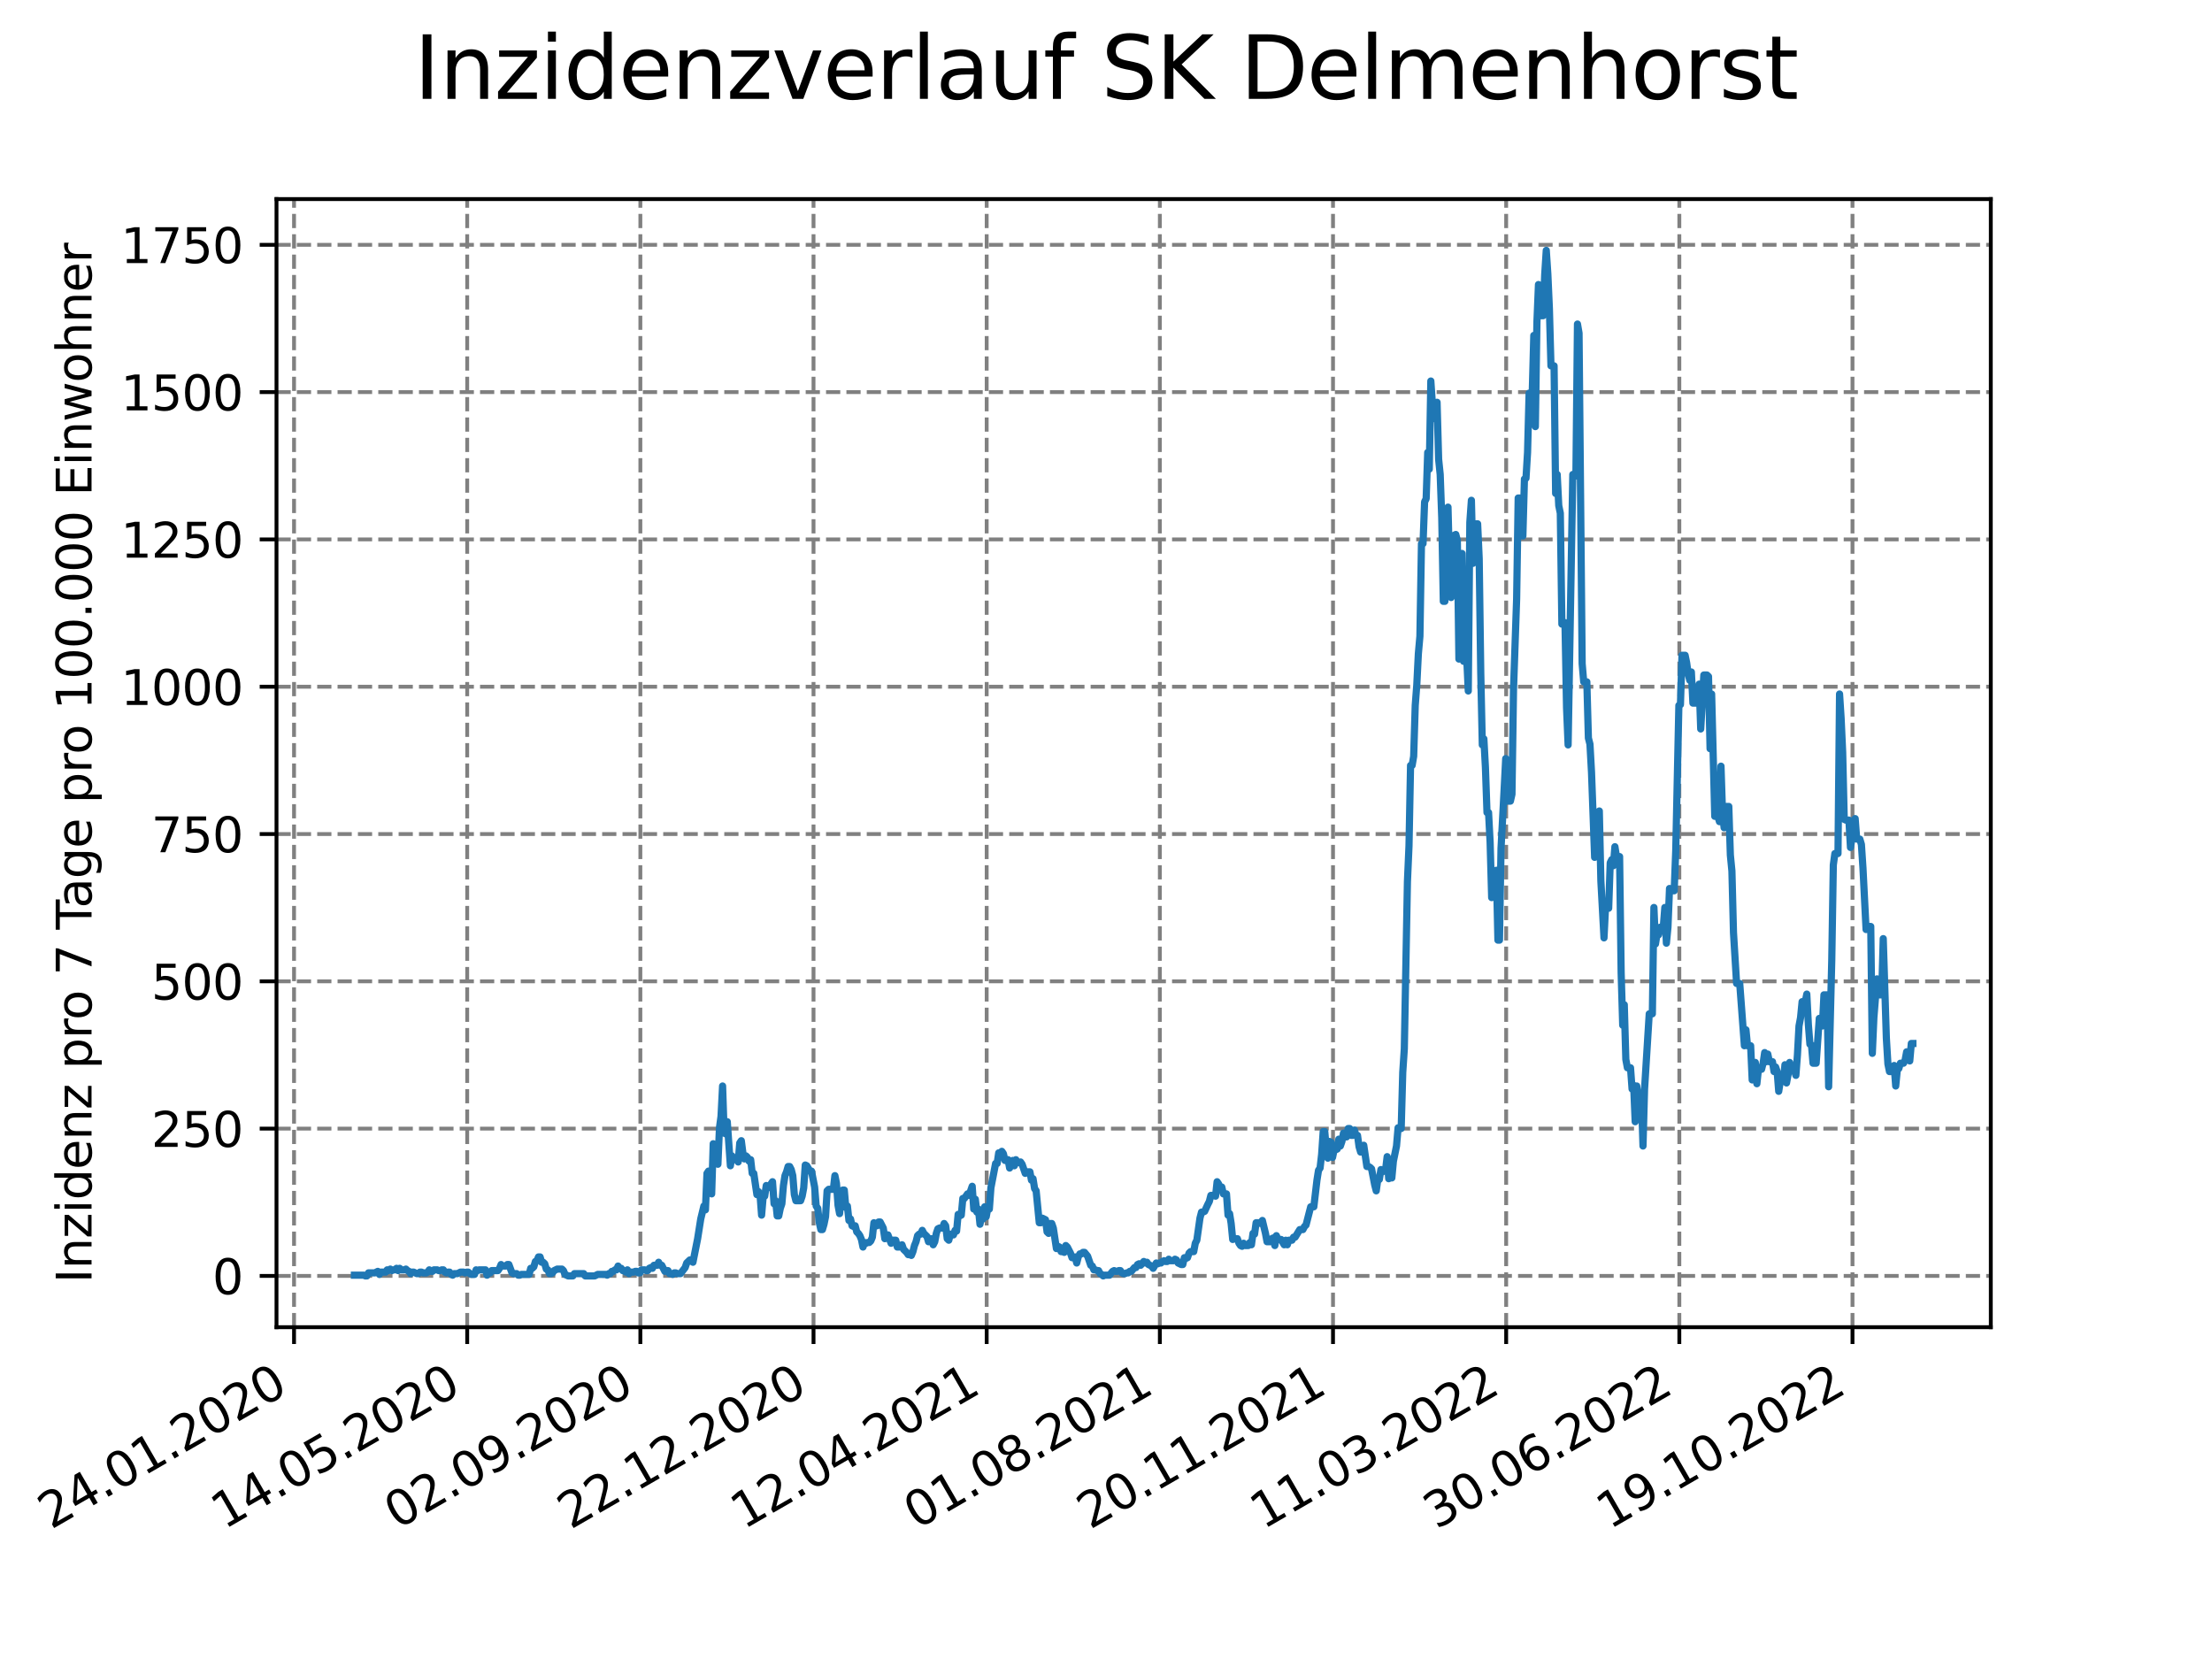 <?xml version="1.0" encoding="utf-8" standalone="no"?>
<!DOCTYPE svg PUBLIC "-//W3C//DTD SVG 1.1//EN"
  "http://www.w3.org/Graphics/SVG/1.1/DTD/svg11.dtd">
<svg xmlns:xlink="http://www.w3.org/1999/xlink" width="460.8pt" height="345.6pt" viewBox="0 0 460.8 345.6" xmlns="http://www.w3.org/2000/svg" version="1.1">
 <defs>
  <style type="text/css">*{stroke-linejoin: round; stroke-linecap: butt}</style>
 </defs>
 <g id="figure_1">
  <g id="patch_1">
   <path d="M 0 345.6 
L 460.8 345.6 
L 460.8 0 
L 0 0 
z
" style="fill: #ffffff"/>
  </g>
  <g id="axes_1">
   <g id="patch_2">
    <path d="M 57.6 276.48 
L 414.72 276.48 
L 414.72 41.472 
L 57.6 41.472 
z
" style="fill: #ffffff"/>
   </g>
   <g id="matplotlib.axis_1">
    <g id="xtick_1">
     <g id="line2d_1">
      <path d="M 61.253 276.48 
L 61.253 41.472 
" clip-path="url(#pa6292c8b9d)" style="fill: none; stroke-dasharray: 2.96,1.28; stroke-dashoffset: 0; stroke: #808080; stroke-width: 0.8"/>
     </g>
     <g id="line2d_2">
      <defs>
       <path id="mdb306c66c8" d="M 0 0 
L 0 3.5 
" style="stroke: #000000; stroke-width: 0.8"/>
      </defs>
      <g>
       <use xlink:href="#mdb306c66c8" x="61.253" y="276.48" style="stroke: #000000; stroke-width: 0.8"/>
      </g>
     </g>
     <g id="text_1">
      <!-- 24.01.2020 -->
      <g transform="translate(10.628 318.689) rotate(-30) scale(0.1 -0.1)">
       <defs>
        <path id="DejaVuSans-32" d="M 1228 531 
L 3431 531 
L 3431 0 
L 469 0 
L 469 531 
Q 828 903 1448 1529 
Q 2069 2156 2228 2338 
Q 2531 2678 2651 2914 
Q 2772 3150 2772 3378 
Q 2772 3750 2511 3984 
Q 2250 4219 1831 4219 
Q 1534 4219 1204 4116 
Q 875 4013 500 3803 
L 500 4441 
Q 881 4594 1212 4672 
Q 1544 4750 1819 4750 
Q 2544 4750 2975 4387 
Q 3406 4025 3406 3419 
Q 3406 3131 3298 2873 
Q 3191 2616 2906 2266 
Q 2828 2175 2409 1742 
Q 1991 1309 1228 531 
z
" transform="scale(0.016)"/>
        <path id="DejaVuSans-34" d="M 2419 4116 
L 825 1625 
L 2419 1625 
L 2419 4116 
z
M 2253 4666 
L 3047 4666 
L 3047 1625 
L 3713 1625 
L 3713 1100 
L 3047 1100 
L 3047 0 
L 2419 0 
L 2419 1100 
L 313 1100 
L 313 1709 
L 2253 4666 
z
" transform="scale(0.016)"/>
        <path id="DejaVuSans-2e" d="M 684 794 
L 1344 794 
L 1344 0 
L 684 0 
L 684 794 
z
" transform="scale(0.016)"/>
        <path id="DejaVuSans-30" d="M 2034 4250 
Q 1547 4250 1301 3770 
Q 1056 3291 1056 2328 
Q 1056 1369 1301 889 
Q 1547 409 2034 409 
Q 2525 409 2770 889 
Q 3016 1369 3016 2328 
Q 3016 3291 2770 3770 
Q 2525 4250 2034 4250 
z
M 2034 4750 
Q 2819 4750 3233 4129 
Q 3647 3509 3647 2328 
Q 3647 1150 3233 529 
Q 2819 -91 2034 -91 
Q 1250 -91 836 529 
Q 422 1150 422 2328 
Q 422 3509 836 4129 
Q 1250 4750 2034 4750 
z
" transform="scale(0.016)"/>
        <path id="DejaVuSans-31" d="M 794 531 
L 1825 531 
L 1825 4091 
L 703 3866 
L 703 4441 
L 1819 4666 
L 2450 4666 
L 2450 531 
L 3481 531 
L 3481 0 
L 794 0 
L 794 531 
z
" transform="scale(0.016)"/>
       </defs>
       <use xlink:href="#DejaVuSans-32"/>
       <use xlink:href="#DejaVuSans-34" x="63.623"/>
       <use xlink:href="#DejaVuSans-2e" x="127.246"/>
       <use xlink:href="#DejaVuSans-30" x="159.033"/>
       <use xlink:href="#DejaVuSans-31" x="222.656"/>
       <use xlink:href="#DejaVuSans-2e" x="286.279"/>
       <use xlink:href="#DejaVuSans-32" x="318.066"/>
       <use xlink:href="#DejaVuSans-30" x="381.689"/>
       <use xlink:href="#DejaVuSans-32" x="445.312"/>
       <use xlink:href="#DejaVuSans-30" x="508.936"/>
      </g>
     </g>
    </g>
    <g id="xtick_2">
     <g id="line2d_3">
      <path d="M 97.326 276.48 
L 97.326 41.472 
" clip-path="url(#pa6292c8b9d)" style="fill: none; stroke-dasharray: 2.96,1.28; stroke-dashoffset: 0; stroke: #808080; stroke-width: 0.8"/>
     </g>
     <g id="line2d_4">
      <g>
       <use xlink:href="#mdb306c66c8" x="97.326" y="276.48" style="stroke: #000000; stroke-width: 0.8"/>
      </g>
     </g>
     <g id="text_2">
      <!-- 14.05.2020 -->
      <g transform="translate(46.701 318.689) rotate(-30) scale(0.1 -0.1)">
       <defs>
        <path id="DejaVuSans-35" d="M 691 4666 
L 3169 4666 
L 3169 4134 
L 1269 4134 
L 1269 2991 
Q 1406 3038 1543 3061 
Q 1681 3084 1819 3084 
Q 2600 3084 3056 2656 
Q 3513 2228 3513 1497 
Q 3513 744 3044 326 
Q 2575 -91 1722 -91 
Q 1428 -91 1123 -41 
Q 819 9 494 109 
L 494 744 
Q 775 591 1075 516 
Q 1375 441 1709 441 
Q 2250 441 2565 725 
Q 2881 1009 2881 1497 
Q 2881 1984 2565 2268 
Q 2250 2553 1709 2553 
Q 1456 2553 1204 2497 
Q 953 2441 691 2322 
L 691 4666 
z
" transform="scale(0.016)"/>
       </defs>
       <use xlink:href="#DejaVuSans-31"/>
       <use xlink:href="#DejaVuSans-34" x="63.623"/>
       <use xlink:href="#DejaVuSans-2e" x="127.246"/>
       <use xlink:href="#DejaVuSans-30" x="159.033"/>
       <use xlink:href="#DejaVuSans-35" x="222.656"/>
       <use xlink:href="#DejaVuSans-2e" x="286.279"/>
       <use xlink:href="#DejaVuSans-32" x="318.066"/>
       <use xlink:href="#DejaVuSans-30" x="381.689"/>
       <use xlink:href="#DejaVuSans-32" x="445.312"/>
       <use xlink:href="#DejaVuSans-30" x="508.936"/>
      </g>
     </g>
    </g>
    <g id="xtick_3">
     <g id="line2d_5">
      <path d="M 133.399 276.48 
L 133.399 41.472 
" clip-path="url(#pa6292c8b9d)" style="fill: none; stroke-dasharray: 2.96,1.28; stroke-dashoffset: 0; stroke: #808080; stroke-width: 0.8"/>
     </g>
     <g id="line2d_6">
      <g>
       <use xlink:href="#mdb306c66c8" x="133.399" y="276.48" style="stroke: #000000; stroke-width: 0.8"/>
      </g>
     </g>
     <g id="text_3">
      <!-- 02.09.2020 -->
      <g transform="translate(82.774 318.689) rotate(-30) scale(0.1 -0.1)">
       <defs>
        <path id="DejaVuSans-39" d="M 703 97 
L 703 672 
Q 941 559 1184 500 
Q 1428 441 1663 441 
Q 2288 441 2617 861 
Q 2947 1281 2994 2138 
Q 2813 1869 2534 1725 
Q 2256 1581 1919 1581 
Q 1219 1581 811 2004 
Q 403 2428 403 3163 
Q 403 3881 828 4315 
Q 1253 4750 1959 4750 
Q 2769 4750 3195 4129 
Q 3622 3509 3622 2328 
Q 3622 1225 3098 567 
Q 2575 -91 1691 -91 
Q 1453 -91 1209 -44 
Q 966 3 703 97 
z
M 1959 2075 
Q 2384 2075 2632 2365 
Q 2881 2656 2881 3163 
Q 2881 3666 2632 3958 
Q 2384 4250 1959 4250 
Q 1534 4250 1286 3958 
Q 1038 3666 1038 3163 
Q 1038 2656 1286 2365 
Q 1534 2075 1959 2075 
z
" transform="scale(0.016)"/>
       </defs>
       <use xlink:href="#DejaVuSans-30"/>
       <use xlink:href="#DejaVuSans-32" x="63.623"/>
       <use xlink:href="#DejaVuSans-2e" x="127.246"/>
       <use xlink:href="#DejaVuSans-30" x="159.033"/>
       <use xlink:href="#DejaVuSans-39" x="222.656"/>
       <use xlink:href="#DejaVuSans-2e" x="286.279"/>
       <use xlink:href="#DejaVuSans-32" x="318.066"/>
       <use xlink:href="#DejaVuSans-30" x="381.689"/>
       <use xlink:href="#DejaVuSans-32" x="445.312"/>
       <use xlink:href="#DejaVuSans-30" x="508.936"/>
      </g>
     </g>
    </g>
    <g id="xtick_4">
     <g id="line2d_7">
      <path d="M 169.471 276.48 
L 169.471 41.472 
" clip-path="url(#pa6292c8b9d)" style="fill: none; stroke-dasharray: 2.96,1.28; stroke-dashoffset: 0; stroke: #808080; stroke-width: 0.8"/>
     </g>
     <g id="line2d_8">
      <g>
       <use xlink:href="#mdb306c66c8" x="169.471" y="276.48" style="stroke: #000000; stroke-width: 0.8"/>
      </g>
     </g>
     <g id="text_4">
      <!-- 22.12.2020 -->
      <g transform="translate(118.846 318.689) rotate(-30) scale(0.1 -0.1)">
       <use xlink:href="#DejaVuSans-32"/>
       <use xlink:href="#DejaVuSans-32" x="63.623"/>
       <use xlink:href="#DejaVuSans-2e" x="127.246"/>
       <use xlink:href="#DejaVuSans-31" x="159.033"/>
       <use xlink:href="#DejaVuSans-32" x="222.656"/>
       <use xlink:href="#DejaVuSans-2e" x="286.279"/>
       <use xlink:href="#DejaVuSans-32" x="318.066"/>
       <use xlink:href="#DejaVuSans-30" x="381.689"/>
       <use xlink:href="#DejaVuSans-32" x="445.312"/>
       <use xlink:href="#DejaVuSans-30" x="508.936"/>
      </g>
     </g>
    </g>
    <g id="xtick_5">
     <g id="line2d_9">
      <path d="M 205.544 276.48 
L 205.544 41.472 
" clip-path="url(#pa6292c8b9d)" style="fill: none; stroke-dasharray: 2.96,1.28; stroke-dashoffset: 0; stroke: #808080; stroke-width: 0.8"/>
     </g>
     <g id="line2d_10">
      <g>
       <use xlink:href="#mdb306c66c8" x="205.544" y="276.48" style="stroke: #000000; stroke-width: 0.8"/>
      </g>
     </g>
     <g id="text_5">
      <!-- 12.04.2021 -->
      <g transform="translate(154.919 318.689) rotate(-30) scale(0.1 -0.1)">
       <use xlink:href="#DejaVuSans-31"/>
       <use xlink:href="#DejaVuSans-32" x="63.623"/>
       <use xlink:href="#DejaVuSans-2e" x="127.246"/>
       <use xlink:href="#DejaVuSans-30" x="159.033"/>
       <use xlink:href="#DejaVuSans-34" x="222.656"/>
       <use xlink:href="#DejaVuSans-2e" x="286.279"/>
       <use xlink:href="#DejaVuSans-32" x="318.066"/>
       <use xlink:href="#DejaVuSans-30" x="381.689"/>
       <use xlink:href="#DejaVuSans-32" x="445.312"/>
       <use xlink:href="#DejaVuSans-31" x="508.936"/>
      </g>
     </g>
    </g>
    <g id="xtick_6">
     <g id="line2d_11">
      <path d="M 241.617 276.48 
L 241.617 41.472 
" clip-path="url(#pa6292c8b9d)" style="fill: none; stroke-dasharray: 2.96,1.28; stroke-dashoffset: 0; stroke: #808080; stroke-width: 0.8"/>
     </g>
     <g id="line2d_12">
      <g>
       <use xlink:href="#mdb306c66c8" x="241.617" y="276.48" style="stroke: #000000; stroke-width: 0.8"/>
      </g>
     </g>
     <g id="text_6">
      <!-- 01.08.2021 -->
      <g transform="translate(190.992 318.689) rotate(-30) scale(0.1 -0.1)">
       <defs>
        <path id="DejaVuSans-38" d="M 2034 2216 
Q 1584 2216 1326 1975 
Q 1069 1734 1069 1313 
Q 1069 891 1326 650 
Q 1584 409 2034 409 
Q 2484 409 2743 651 
Q 3003 894 3003 1313 
Q 3003 1734 2745 1975 
Q 2488 2216 2034 2216 
z
M 1403 2484 
Q 997 2584 770 2862 
Q 544 3141 544 3541 
Q 544 4100 942 4425 
Q 1341 4750 2034 4750 
Q 2731 4750 3128 4425 
Q 3525 4100 3525 3541 
Q 3525 3141 3298 2862 
Q 3072 2584 2669 2484 
Q 3125 2378 3379 2068 
Q 3634 1759 3634 1313 
Q 3634 634 3220 271 
Q 2806 -91 2034 -91 
Q 1263 -91 848 271 
Q 434 634 434 1313 
Q 434 1759 690 2068 
Q 947 2378 1403 2484 
z
M 1172 3481 
Q 1172 3119 1398 2916 
Q 1625 2713 2034 2713 
Q 2441 2713 2670 2916 
Q 2900 3119 2900 3481 
Q 2900 3844 2670 4047 
Q 2441 4250 2034 4250 
Q 1625 4250 1398 4047 
Q 1172 3844 1172 3481 
z
" transform="scale(0.016)"/>
       </defs>
       <use xlink:href="#DejaVuSans-30"/>
       <use xlink:href="#DejaVuSans-31" x="63.623"/>
       <use xlink:href="#DejaVuSans-2e" x="127.246"/>
       <use xlink:href="#DejaVuSans-30" x="159.033"/>
       <use xlink:href="#DejaVuSans-38" x="222.656"/>
       <use xlink:href="#DejaVuSans-2e" x="286.279"/>
       <use xlink:href="#DejaVuSans-32" x="318.066"/>
       <use xlink:href="#DejaVuSans-30" x="381.689"/>
       <use xlink:href="#DejaVuSans-32" x="445.312"/>
       <use xlink:href="#DejaVuSans-31" x="508.936"/>
      </g>
     </g>
    </g>
    <g id="xtick_7">
     <g id="line2d_13">
      <path d="M 277.69 276.48 
L 277.69 41.472 
" clip-path="url(#pa6292c8b9d)" style="fill: none; stroke-dasharray: 2.96,1.28; stroke-dashoffset: 0; stroke: #808080; stroke-width: 0.8"/>
     </g>
     <g id="line2d_14">
      <g>
       <use xlink:href="#mdb306c66c8" x="277.69" y="276.48" style="stroke: #000000; stroke-width: 0.8"/>
      </g>
     </g>
     <g id="text_7">
      <!-- 20.11.2021 -->
      <g transform="translate(227.064 318.689) rotate(-30) scale(0.1 -0.1)">
       <use xlink:href="#DejaVuSans-32"/>
       <use xlink:href="#DejaVuSans-30" x="63.623"/>
       <use xlink:href="#DejaVuSans-2e" x="127.246"/>
       <use xlink:href="#DejaVuSans-31" x="159.033"/>
       <use xlink:href="#DejaVuSans-31" x="222.656"/>
       <use xlink:href="#DejaVuSans-2e" x="286.279"/>
       <use xlink:href="#DejaVuSans-32" x="318.066"/>
       <use xlink:href="#DejaVuSans-30" x="381.689"/>
       <use xlink:href="#DejaVuSans-32" x="445.312"/>
       <use xlink:href="#DejaVuSans-31" x="508.936"/>
      </g>
     </g>
    </g>
    <g id="xtick_8">
     <g id="line2d_15">
      <path d="M 313.762 276.48 
L 313.762 41.472 
" clip-path="url(#pa6292c8b9d)" style="fill: none; stroke-dasharray: 2.96,1.28; stroke-dashoffset: 0; stroke: #808080; stroke-width: 0.8"/>
     </g>
     <g id="line2d_16">
      <g>
       <use xlink:href="#mdb306c66c8" x="313.762" y="276.48" style="stroke: #000000; stroke-width: 0.8"/>
      </g>
     </g>
     <g id="text_8">
      <!-- 11.03.2022 -->
      <g transform="translate(263.137 318.689) rotate(-30) scale(0.1 -0.1)">
       <defs>
        <path id="DejaVuSans-33" d="M 2597 2516 
Q 3050 2419 3304 2112 
Q 3559 1806 3559 1356 
Q 3559 666 3084 287 
Q 2609 -91 1734 -91 
Q 1441 -91 1130 -33 
Q 819 25 488 141 
L 488 750 
Q 750 597 1062 519 
Q 1375 441 1716 441 
Q 2309 441 2620 675 
Q 2931 909 2931 1356 
Q 2931 1769 2642 2001 
Q 2353 2234 1838 2234 
L 1294 2234 
L 1294 2753 
L 1863 2753 
Q 2328 2753 2575 2939 
Q 2822 3125 2822 3475 
Q 2822 3834 2567 4026 
Q 2313 4219 1838 4219 
Q 1578 4219 1281 4162 
Q 984 4106 628 3988 
L 628 4550 
Q 988 4650 1302 4700 
Q 1616 4750 1894 4750 
Q 2613 4750 3031 4423 
Q 3450 4097 3450 3541 
Q 3450 3153 3228 2886 
Q 3006 2619 2597 2516 
z
" transform="scale(0.016)"/>
       </defs>
       <use xlink:href="#DejaVuSans-31"/>
       <use xlink:href="#DejaVuSans-31" x="63.623"/>
       <use xlink:href="#DejaVuSans-2e" x="127.246"/>
       <use xlink:href="#DejaVuSans-30" x="159.033"/>
       <use xlink:href="#DejaVuSans-33" x="222.656"/>
       <use xlink:href="#DejaVuSans-2e" x="286.279"/>
       <use xlink:href="#DejaVuSans-32" x="318.066"/>
       <use xlink:href="#DejaVuSans-30" x="381.689"/>
       <use xlink:href="#DejaVuSans-32" x="445.312"/>
       <use xlink:href="#DejaVuSans-32" x="508.936"/>
      </g>
     </g>
    </g>
    <g id="xtick_9">
     <g id="line2d_17">
      <path d="M 349.835 276.48 
L 349.835 41.472 
" clip-path="url(#pa6292c8b9d)" style="fill: none; stroke-dasharray: 2.96,1.28; stroke-dashoffset: 0; stroke: #808080; stroke-width: 0.8"/>
     </g>
     <g id="line2d_18">
      <g>
       <use xlink:href="#mdb306c66c8" x="349.835" y="276.48" style="stroke: #000000; stroke-width: 0.8"/>
      </g>
     </g>
     <g id="text_9">
      <!-- 30.06.2022 -->
      <g transform="translate(299.21 318.689) rotate(-30) scale(0.1 -0.1)">
       <defs>
        <path id="DejaVuSans-36" d="M 2113 2584 
Q 1688 2584 1439 2293 
Q 1191 2003 1191 1497 
Q 1191 994 1439 701 
Q 1688 409 2113 409 
Q 2538 409 2786 701 
Q 3034 994 3034 1497 
Q 3034 2003 2786 2293 
Q 2538 2584 2113 2584 
z
M 3366 4563 
L 3366 3988 
Q 3128 4100 2886 4159 
Q 2644 4219 2406 4219 
Q 1781 4219 1451 3797 
Q 1122 3375 1075 2522 
Q 1259 2794 1537 2939 
Q 1816 3084 2150 3084 
Q 2853 3084 3261 2657 
Q 3669 2231 3669 1497 
Q 3669 778 3244 343 
Q 2819 -91 2113 -91 
Q 1303 -91 875 529 
Q 447 1150 447 2328 
Q 447 3434 972 4092 
Q 1497 4750 2381 4750 
Q 2619 4750 2861 4703 
Q 3103 4656 3366 4563 
z
" transform="scale(0.016)"/>
       </defs>
       <use xlink:href="#DejaVuSans-33"/>
       <use xlink:href="#DejaVuSans-30" x="63.623"/>
       <use xlink:href="#DejaVuSans-2e" x="127.246"/>
       <use xlink:href="#DejaVuSans-30" x="159.033"/>
       <use xlink:href="#DejaVuSans-36" x="222.656"/>
       <use xlink:href="#DejaVuSans-2e" x="286.279"/>
       <use xlink:href="#DejaVuSans-32" x="318.066"/>
       <use xlink:href="#DejaVuSans-30" x="381.689"/>
       <use xlink:href="#DejaVuSans-32" x="445.312"/>
       <use xlink:href="#DejaVuSans-32" x="508.936"/>
      </g>
     </g>
    </g>
    <g id="xtick_10">
     <g id="line2d_19">
      <path d="M 385.908 276.48 
L 385.908 41.472 
" clip-path="url(#pa6292c8b9d)" style="fill: none; stroke-dasharray: 2.96,1.28; stroke-dashoffset: 0; stroke: #808080; stroke-width: 0.8"/>
     </g>
     <g id="line2d_20">
      <g>
       <use xlink:href="#mdb306c66c8" x="385.908" y="276.48" style="stroke: #000000; stroke-width: 0.8"/>
      </g>
     </g>
     <g id="text_10">
      <!-- 19.10.2022 -->
      <g transform="translate(335.283 318.689) rotate(-30) scale(0.1 -0.1)">
       <use xlink:href="#DejaVuSans-31"/>
       <use xlink:href="#DejaVuSans-39" x="63.623"/>
       <use xlink:href="#DejaVuSans-2e" x="127.246"/>
       <use xlink:href="#DejaVuSans-31" x="159.033"/>
       <use xlink:href="#DejaVuSans-30" x="222.656"/>
       <use xlink:href="#DejaVuSans-2e" x="286.279"/>
       <use xlink:href="#DejaVuSans-32" x="318.066"/>
       <use xlink:href="#DejaVuSans-30" x="381.689"/>
       <use xlink:href="#DejaVuSans-32" x="445.312"/>
       <use xlink:href="#DejaVuSans-32" x="508.936"/>
      </g>
     </g>
    </g>
   </g>
   <g id="matplotlib.axis_2">
    <g id="ytick_1">
     <g id="line2d_21">
      <path d="M 57.6 265.798 
L 414.72 265.798 
" clip-path="url(#pa6292c8b9d)" style="fill: none; stroke-dasharray: 2.96,1.28; stroke-dashoffset: 0; stroke: #808080; stroke-width: 0.8"/>
     </g>
     <g id="line2d_22">
      <defs>
       <path id="mf151c035af" d="M 0 0 
L -3.5 0 
" style="stroke: #000000; stroke-width: 0.8"/>
      </defs>
      <g>
       <use xlink:href="#mf151c035af" x="57.6" y="265.798" style="stroke: #000000; stroke-width: 0.8"/>
      </g>
     </g>
     <g id="text_11">
      <!-- 0 -->
      <g transform="translate(44.237 269.597) scale(0.1 -0.1)">
       <use xlink:href="#DejaVuSans-30"/>
      </g>
     </g>
    </g>
    <g id="ytick_2">
     <g id="line2d_23">
      <path d="M 57.6 235.113 
L 414.72 235.113 
" clip-path="url(#pa6292c8b9d)" style="fill: none; stroke-dasharray: 2.96,1.28; stroke-dashoffset: 0; stroke: #808080; stroke-width: 0.8"/>
     </g>
     <g id="line2d_24">
      <g>
       <use xlink:href="#mf151c035af" x="57.6" y="235.113" style="stroke: #000000; stroke-width: 0.8"/>
      </g>
     </g>
     <g id="text_12">
      <!-- 250 -->
      <g transform="translate(31.512 238.912) scale(0.1 -0.1)">
       <use xlink:href="#DejaVuSans-32"/>
       <use xlink:href="#DejaVuSans-35" x="63.623"/>
       <use xlink:href="#DejaVuSans-30" x="127.246"/>
      </g>
     </g>
    </g>
    <g id="ytick_3">
     <g id="line2d_25">
      <path d="M 57.6 204.427 
L 414.72 204.427 
" clip-path="url(#pa6292c8b9d)" style="fill: none; stroke-dasharray: 2.96,1.28; stroke-dashoffset: 0; stroke: #808080; stroke-width: 0.8"/>
     </g>
     <g id="line2d_26">
      <g>
       <use xlink:href="#mf151c035af" x="57.6" y="204.427" style="stroke: #000000; stroke-width: 0.8"/>
      </g>
     </g>
     <g id="text_13">
      <!-- 500 -->
      <g transform="translate(31.512 208.227) scale(0.1 -0.1)">
       <use xlink:href="#DejaVuSans-35"/>
       <use xlink:href="#DejaVuSans-30" x="63.623"/>
       <use xlink:href="#DejaVuSans-30" x="127.246"/>
      </g>
     </g>
    </g>
    <g id="ytick_4">
     <g id="line2d_27">
      <path d="M 57.6 173.742 
L 414.72 173.742 
" clip-path="url(#pa6292c8b9d)" style="fill: none; stroke-dasharray: 2.96,1.28; stroke-dashoffset: 0; stroke: #808080; stroke-width: 0.8"/>
     </g>
     <g id="line2d_28">
      <g>
       <use xlink:href="#mf151c035af" x="57.6" y="173.742" style="stroke: #000000; stroke-width: 0.8"/>
      </g>
     </g>
     <g id="text_14">
      <!-- 750 -->
      <g transform="translate(31.512 177.542) scale(0.1 -0.1)">
       <defs>
        <path id="DejaVuSans-37" d="M 525 4666 
L 3525 4666 
L 3525 4397 
L 1831 0 
L 1172 0 
L 2766 4134 
L 525 4134 
L 525 4666 
z
" transform="scale(0.016)"/>
       </defs>
       <use xlink:href="#DejaVuSans-37"/>
       <use xlink:href="#DejaVuSans-35" x="63.623"/>
       <use xlink:href="#DejaVuSans-30" x="127.246"/>
      </g>
     </g>
    </g>
    <g id="ytick_5">
     <g id="line2d_29">
      <path d="M 57.6 143.057 
L 414.72 143.057 
" clip-path="url(#pa6292c8b9d)" style="fill: none; stroke-dasharray: 2.96,1.28; stroke-dashoffset: 0; stroke: #808080; stroke-width: 0.8"/>
     </g>
     <g id="line2d_30">
      <g>
       <use xlink:href="#mf151c035af" x="57.6" y="143.057" style="stroke: #000000; stroke-width: 0.8"/>
      </g>
     </g>
     <g id="text_15">
      <!-- 1000 -->
      <g transform="translate(25.15 146.856) scale(0.1 -0.1)">
       <use xlink:href="#DejaVuSans-31"/>
       <use xlink:href="#DejaVuSans-30" x="63.623"/>
       <use xlink:href="#DejaVuSans-30" x="127.246"/>
       <use xlink:href="#DejaVuSans-30" x="190.869"/>
      </g>
     </g>
    </g>
    <g id="ytick_6">
     <g id="line2d_31">
      <path d="M 57.6 112.372 
L 414.72 112.372 
" clip-path="url(#pa6292c8b9d)" style="fill: none; stroke-dasharray: 2.96,1.28; stroke-dashoffset: 0; stroke: #808080; stroke-width: 0.8"/>
     </g>
     <g id="line2d_32">
      <g>
       <use xlink:href="#mf151c035af" x="57.6" y="112.372" style="stroke: #000000; stroke-width: 0.8"/>
      </g>
     </g>
     <g id="text_16">
      <!-- 1250 -->
      <g transform="translate(25.15 116.171) scale(0.1 -0.1)">
       <use xlink:href="#DejaVuSans-31"/>
       <use xlink:href="#DejaVuSans-32" x="63.623"/>
       <use xlink:href="#DejaVuSans-35" x="127.246"/>
       <use xlink:href="#DejaVuSans-30" x="190.869"/>
      </g>
     </g>
    </g>
    <g id="ytick_7">
     <g id="line2d_33">
      <path d="M 57.6 81.687 
L 414.72 81.687 
" clip-path="url(#pa6292c8b9d)" style="fill: none; stroke-dasharray: 2.96,1.28; stroke-dashoffset: 0; stroke: #808080; stroke-width: 0.8"/>
     </g>
     <g id="line2d_34">
      <g>
       <use xlink:href="#mf151c035af" x="57.6" y="81.687" style="stroke: #000000; stroke-width: 0.8"/>
      </g>
     </g>
     <g id="text_17">
      <!-- 1500 -->
      <g transform="translate(25.15 85.486) scale(0.1 -0.1)">
       <use xlink:href="#DejaVuSans-31"/>
       <use xlink:href="#DejaVuSans-35" x="63.623"/>
       <use xlink:href="#DejaVuSans-30" x="127.246"/>
       <use xlink:href="#DejaVuSans-30" x="190.869"/>
      </g>
     </g>
    </g>
    <g id="ytick_8">
     <g id="line2d_35">
      <path d="M 57.6 51.002 
L 414.72 51.002 
" clip-path="url(#pa6292c8b9d)" style="fill: none; stroke-dasharray: 2.96,1.28; stroke-dashoffset: 0; stroke: #808080; stroke-width: 0.8"/>
     </g>
     <g id="line2d_36">
      <g>
       <use xlink:href="#mf151c035af" x="57.6" y="51.002" style="stroke: #000000; stroke-width: 0.8"/>
      </g>
     </g>
     <g id="text_18">
      <!-- 1750 -->
      <g transform="translate(25.15 54.801) scale(0.1 -0.1)">
       <use xlink:href="#DejaVuSans-31"/>
       <use xlink:href="#DejaVuSans-37" x="63.623"/>
       <use xlink:href="#DejaVuSans-35" x="127.246"/>
       <use xlink:href="#DejaVuSans-30" x="190.869"/>
      </g>
     </g>
    </g>
    <g id="text_19">
     <!-- Inzidenz pro 7 Tage pro 100.000 Einwohner -->
     <g transform="translate(19.07 267.301) rotate(-90) scale(0.1 -0.1)">
      <defs>
       <path id="DejaVuSans-49" d="M 628 4666 
L 1259 4666 
L 1259 0 
L 628 0 
L 628 4666 
z
" transform="scale(0.016)"/>
       <path id="DejaVuSans-6e" d="M 3513 2113 
L 3513 0 
L 2938 0 
L 2938 2094 
Q 2938 2591 2744 2837 
Q 2550 3084 2163 3084 
Q 1697 3084 1428 2787 
Q 1159 2491 1159 1978 
L 1159 0 
L 581 0 
L 581 3500 
L 1159 3500 
L 1159 2956 
Q 1366 3272 1645 3428 
Q 1925 3584 2291 3584 
Q 2894 3584 3203 3211 
Q 3513 2838 3513 2113 
z
" transform="scale(0.016)"/>
       <path id="DejaVuSans-7a" d="M 353 3500 
L 3084 3500 
L 3084 2975 
L 922 459 
L 3084 459 
L 3084 0 
L 275 0 
L 275 525 
L 2438 3041 
L 353 3041 
L 353 3500 
z
" transform="scale(0.016)"/>
       <path id="DejaVuSans-69" d="M 603 3500 
L 1178 3500 
L 1178 0 
L 603 0 
L 603 3500 
z
M 603 4863 
L 1178 4863 
L 1178 4134 
L 603 4134 
L 603 4863 
z
" transform="scale(0.016)"/>
       <path id="DejaVuSans-64" d="M 2906 2969 
L 2906 4863 
L 3481 4863 
L 3481 0 
L 2906 0 
L 2906 525 
Q 2725 213 2448 61 
Q 2172 -91 1784 -91 
Q 1150 -91 751 415 
Q 353 922 353 1747 
Q 353 2572 751 3078 
Q 1150 3584 1784 3584 
Q 2172 3584 2448 3432 
Q 2725 3281 2906 2969 
z
M 947 1747 
Q 947 1113 1208 752 
Q 1469 391 1925 391 
Q 2381 391 2643 752 
Q 2906 1113 2906 1747 
Q 2906 2381 2643 2742 
Q 2381 3103 1925 3103 
Q 1469 3103 1208 2742 
Q 947 2381 947 1747 
z
" transform="scale(0.016)"/>
       <path id="DejaVuSans-65" d="M 3597 1894 
L 3597 1613 
L 953 1613 
Q 991 1019 1311 708 
Q 1631 397 2203 397 
Q 2534 397 2845 478 
Q 3156 559 3463 722 
L 3463 178 
Q 3153 47 2828 -22 
Q 2503 -91 2169 -91 
Q 1331 -91 842 396 
Q 353 884 353 1716 
Q 353 2575 817 3079 
Q 1281 3584 2069 3584 
Q 2775 3584 3186 3129 
Q 3597 2675 3597 1894 
z
M 3022 2063 
Q 3016 2534 2758 2815 
Q 2500 3097 2075 3097 
Q 1594 3097 1305 2825 
Q 1016 2553 972 2059 
L 3022 2063 
z
" transform="scale(0.016)"/>
       <path id="DejaVuSans-20" transform="scale(0.016)"/>
       <path id="DejaVuSans-70" d="M 1159 525 
L 1159 -1331 
L 581 -1331 
L 581 3500 
L 1159 3500 
L 1159 2969 
Q 1341 3281 1617 3432 
Q 1894 3584 2278 3584 
Q 2916 3584 3314 3078 
Q 3713 2572 3713 1747 
Q 3713 922 3314 415 
Q 2916 -91 2278 -91 
Q 1894 -91 1617 61 
Q 1341 213 1159 525 
z
M 3116 1747 
Q 3116 2381 2855 2742 
Q 2594 3103 2138 3103 
Q 1681 3103 1420 2742 
Q 1159 2381 1159 1747 
Q 1159 1113 1420 752 
Q 1681 391 2138 391 
Q 2594 391 2855 752 
Q 3116 1113 3116 1747 
z
" transform="scale(0.016)"/>
       <path id="DejaVuSans-72" d="M 2631 2963 
Q 2534 3019 2420 3045 
Q 2306 3072 2169 3072 
Q 1681 3072 1420 2755 
Q 1159 2438 1159 1844 
L 1159 0 
L 581 0 
L 581 3500 
L 1159 3500 
L 1159 2956 
Q 1341 3275 1631 3429 
Q 1922 3584 2338 3584 
Q 2397 3584 2469 3576 
Q 2541 3569 2628 3553 
L 2631 2963 
z
" transform="scale(0.016)"/>
       <path id="DejaVuSans-6f" d="M 1959 3097 
Q 1497 3097 1228 2736 
Q 959 2375 959 1747 
Q 959 1119 1226 758 
Q 1494 397 1959 397 
Q 2419 397 2687 759 
Q 2956 1122 2956 1747 
Q 2956 2369 2687 2733 
Q 2419 3097 1959 3097 
z
M 1959 3584 
Q 2709 3584 3137 3096 
Q 3566 2609 3566 1747 
Q 3566 888 3137 398 
Q 2709 -91 1959 -91 
Q 1206 -91 779 398 
Q 353 888 353 1747 
Q 353 2609 779 3096 
Q 1206 3584 1959 3584 
z
" transform="scale(0.016)"/>
       <path id="DejaVuSans-54" d="M -19 4666 
L 3928 4666 
L 3928 4134 
L 2272 4134 
L 2272 0 
L 1638 0 
L 1638 4134 
L -19 4134 
L -19 4666 
z
" transform="scale(0.016)"/>
       <path id="DejaVuSans-61" d="M 2194 1759 
Q 1497 1759 1228 1600 
Q 959 1441 959 1056 
Q 959 750 1161 570 
Q 1363 391 1709 391 
Q 2188 391 2477 730 
Q 2766 1069 2766 1631 
L 2766 1759 
L 2194 1759 
z
M 3341 1997 
L 3341 0 
L 2766 0 
L 2766 531 
Q 2569 213 2275 61 
Q 1981 -91 1556 -91 
Q 1019 -91 701 211 
Q 384 513 384 1019 
Q 384 1609 779 1909 
Q 1175 2209 1959 2209 
L 2766 2209 
L 2766 2266 
Q 2766 2663 2505 2880 
Q 2244 3097 1772 3097 
Q 1472 3097 1187 3025 
Q 903 2953 641 2809 
L 641 3341 
Q 956 3463 1253 3523 
Q 1550 3584 1831 3584 
Q 2591 3584 2966 3190 
Q 3341 2797 3341 1997 
z
" transform="scale(0.016)"/>
       <path id="DejaVuSans-67" d="M 2906 1791 
Q 2906 2416 2648 2759 
Q 2391 3103 1925 3103 
Q 1463 3103 1205 2759 
Q 947 2416 947 1791 
Q 947 1169 1205 825 
Q 1463 481 1925 481 
Q 2391 481 2648 825 
Q 2906 1169 2906 1791 
z
M 3481 434 
Q 3481 -459 3084 -895 
Q 2688 -1331 1869 -1331 
Q 1566 -1331 1297 -1286 
Q 1028 -1241 775 -1147 
L 775 -588 
Q 1028 -725 1275 -790 
Q 1522 -856 1778 -856 
Q 2344 -856 2625 -561 
Q 2906 -266 2906 331 
L 2906 616 
Q 2728 306 2450 153 
Q 2172 0 1784 0 
Q 1141 0 747 490 
Q 353 981 353 1791 
Q 353 2603 747 3093 
Q 1141 3584 1784 3584 
Q 2172 3584 2450 3431 
Q 2728 3278 2906 2969 
L 2906 3500 
L 3481 3500 
L 3481 434 
z
" transform="scale(0.016)"/>
       <path id="DejaVuSans-45" d="M 628 4666 
L 3578 4666 
L 3578 4134 
L 1259 4134 
L 1259 2753 
L 3481 2753 
L 3481 2222 
L 1259 2222 
L 1259 531 
L 3634 531 
L 3634 0 
L 628 0 
L 628 4666 
z
" transform="scale(0.016)"/>
       <path id="DejaVuSans-77" d="M 269 3500 
L 844 3500 
L 1563 769 
L 2278 3500 
L 2956 3500 
L 3675 769 
L 4391 3500 
L 4966 3500 
L 4050 0 
L 3372 0 
L 2619 2869 
L 1863 0 
L 1184 0 
L 269 3500 
z
" transform="scale(0.016)"/>
       <path id="DejaVuSans-68" d="M 3513 2113 
L 3513 0 
L 2938 0 
L 2938 2094 
Q 2938 2591 2744 2837 
Q 2550 3084 2163 3084 
Q 1697 3084 1428 2787 
Q 1159 2491 1159 1978 
L 1159 0 
L 581 0 
L 581 4863 
L 1159 4863 
L 1159 2956 
Q 1366 3272 1645 3428 
Q 1925 3584 2291 3584 
Q 2894 3584 3203 3211 
Q 3513 2838 3513 2113 
z
" transform="scale(0.016)"/>
      </defs>
      <use xlink:href="#DejaVuSans-49"/>
      <use xlink:href="#DejaVuSans-6e" x="29.492"/>
      <use xlink:href="#DejaVuSans-7a" x="92.871"/>
      <use xlink:href="#DejaVuSans-69" x="145.361"/>
      <use xlink:href="#DejaVuSans-64" x="173.145"/>
      <use xlink:href="#DejaVuSans-65" x="236.621"/>
      <use xlink:href="#DejaVuSans-6e" x="298.145"/>
      <use xlink:href="#DejaVuSans-7a" x="361.523"/>
      <use xlink:href="#DejaVuSans-20" x="414.014"/>
      <use xlink:href="#DejaVuSans-70" x="445.801"/>
      <use xlink:href="#DejaVuSans-72" x="509.277"/>
      <use xlink:href="#DejaVuSans-6f" x="548.141"/>
      <use xlink:href="#DejaVuSans-20" x="609.322"/>
      <use xlink:href="#DejaVuSans-37" x="641.109"/>
      <use xlink:href="#DejaVuSans-20" x="704.732"/>
      <use xlink:href="#DejaVuSans-54" x="736.52"/>
      <use xlink:href="#DejaVuSans-61" x="781.104"/>
      <use xlink:href="#DejaVuSans-67" x="842.383"/>
      <use xlink:href="#DejaVuSans-65" x="905.859"/>
      <use xlink:href="#DejaVuSans-20" x="967.383"/>
      <use xlink:href="#DejaVuSans-70" x="999.17"/>
      <use xlink:href="#DejaVuSans-72" x="1062.646"/>
      <use xlink:href="#DejaVuSans-6f" x="1101.51"/>
      <use xlink:href="#DejaVuSans-20" x="1162.691"/>
      <use xlink:href="#DejaVuSans-31" x="1194.479"/>
      <use xlink:href="#DejaVuSans-30" x="1258.102"/>
      <use xlink:href="#DejaVuSans-30" x="1321.725"/>
      <use xlink:href="#DejaVuSans-2e" x="1385.348"/>
      <use xlink:href="#DejaVuSans-30" x="1417.135"/>
      <use xlink:href="#DejaVuSans-30" x="1480.758"/>
      <use xlink:href="#DejaVuSans-30" x="1544.381"/>
      <use xlink:href="#DejaVuSans-20" x="1608.004"/>
      <use xlink:href="#DejaVuSans-45" x="1639.791"/>
      <use xlink:href="#DejaVuSans-69" x="1702.975"/>
      <use xlink:href="#DejaVuSans-6e" x="1730.758"/>
      <use xlink:href="#DejaVuSans-77" x="1794.137"/>
      <use xlink:href="#DejaVuSans-6f" x="1875.924"/>
      <use xlink:href="#DejaVuSans-68" x="1937.105"/>
      <use xlink:href="#DejaVuSans-6e" x="2000.484"/>
      <use xlink:href="#DejaVuSans-65" x="2063.863"/>
      <use xlink:href="#DejaVuSans-72" x="2125.387"/>
     </g>
    </g>
   </g>
   <g id="line2d_37">
    <path d="M 73.833 265.64 
L 75.783 265.64 
L 76.108 265.798 
L 76.433 265.798 
L 76.758 265.165 
L 78.057 265.165 
L 78.707 264.848 
L 79.032 265.481 
L 79.357 265.007 
L 80.332 265.007 
L 80.657 264.532 
L 80.982 264.69 
L 81.307 264.374 
L 81.632 264.69 
L 81.957 264.532 
L 82.282 264.532 
L 82.607 264.215 
L 82.932 264.69 
L 83.257 264.215 
L 83.582 264.532 
L 84.232 264.532 
L 84.557 264.374 
L 84.882 264.69 
L 85.207 264.848 
L 85.532 265.323 
L 85.857 265.007 
L 86.182 265.007 
L 86.832 265.323 
L 87.157 265.323 
L 87.482 265.007 
L 87.807 265.007 
L 88.132 265.165 
L 88.782 265.165 
L 89.107 265.007 
L 89.432 264.532 
L 89.757 264.848 
L 90.082 264.848 
L 90.407 264.532 
L 91.057 264.532 
L 91.382 264.69 
L 91.707 264.69 
L 92.032 264.532 
L 92.357 264.532 
L 92.682 265.007 
L 93.007 265.165 
L 93.331 265.007 
L 93.656 265.007 
L 93.981 265.481 
L 94.306 265.64 
L 94.631 265.323 
L 95.281 265.323 
L 95.931 265.007 
L 96.581 265.007 
L 96.906 265.165 
L 97.231 265.007 
L 97.556 265.007 
L 97.881 265.323 
L 98.206 265.481 
L 98.856 265.481 
L 99.181 264.532 
L 99.506 264.69 
L 99.831 264.532 
L 101.131 264.532 
L 101.456 265.64 
L 101.781 265.165 
L 102.106 265.165 
L 102.431 264.69 
L 103.731 264.69 
L 104.056 264.215 
L 104.381 263.424 
L 104.706 263.741 
L 105.356 263.741 
L 105.681 263.424 
L 106.006 263.424 
L 106.656 265.165 
L 106.981 265.323 
L 107.631 265.323 
L 107.956 265.64 
L 108.281 265.64 
L 108.606 265.481 
L 110.23 265.481 
L 110.555 264.215 
L 110.88 264.215 
L 111.205 263.899 
L 111.53 262.791 
L 111.855 262.633 
L 112.18 261.841 
L 112.505 261.841 
L 112.83 262.949 
L 113.155 262.949 
L 113.48 263.266 
L 113.805 264.374 
L 114.13 264.532 
L 114.455 265.323 
L 114.78 265.323 
L 115.105 265.165 
L 115.43 264.69 
L 116.08 264.374 
L 117.055 264.374 
L 117.38 264.69 
L 117.705 265.481 
L 118.355 265.798 
L 119.33 265.798 
L 119.655 265.323 
L 121.605 265.323 
L 121.93 265.798 
L 123.88 265.798 
L 124.53 265.481 
L 126.154 265.481 
L 126.479 265.64 
L 126.804 265.323 
L 127.129 265.323 
L 127.454 264.848 
L 127.779 264.848 
L 128.104 264.532 
L 128.429 264.532 
L 128.754 263.741 
L 129.079 264.215 
L 129.404 264.215 
L 129.729 264.69 
L 130.054 264.69 
L 130.379 265.007 
L 130.704 264.532 
L 131.029 265.323 
L 131.354 265.007 
L 132.004 265.007 
L 132.329 264.848 
L 132.654 264.848 
L 132.979 265.165 
L 133.304 265.165 
L 133.629 264.532 
L 134.279 264.532 
L 134.604 264.69 
L 134.929 264.69 
L 135.254 264.215 
L 135.579 264.057 
L 135.904 264.215 
L 136.229 263.582 
L 136.879 263.582 
L 137.204 262.949 
L 137.529 263.582 
L 137.854 263.582 
L 138.504 264.848 
L 138.829 264.69 
L 139.154 264.69 
L 139.479 265.323 
L 139.804 265.323 
L 140.129 265.481 
L 140.454 265.165 
L 140.779 265.165 
L 141.103 265.323 
L 141.753 265.323 
L 142.728 264.057 
L 143.053 263.107 
L 143.703 262.474 
L 144.028 262.474 
L 144.353 262.949 
L 145.328 258.043 
L 145.978 253.929 
L 146.628 251.238 
L 146.953 252.03 
L 147.278 244.433 
L 147.603 243.959 
L 148.253 248.706 
L 148.578 238.262 
L 149.228 239.686 
L 149.553 242.534 
L 149.878 234.938 
L 150.203 232.564 
L 150.528 226.234 
L 150.853 236.046 
L 151.178 236.204 
L 151.503 233.672 
L 152.153 242.851 
L 152.478 240.794 
L 152.803 241.427 
L 153.128 241.585 
L 153.453 241.427 
L 153.778 242.06 
L 154.103 238.103 
L 154.428 237.629 
L 154.753 240.161 
L 155.078 241.427 
L 155.403 240.794 
L 155.728 241.11 
L 156.053 241.901 
L 156.378 241.585 
L 156.703 244.433 
L 157.027 244.433 
L 157.677 248.865 
L 158.002 248.232 
L 158.327 248.865 
L 158.652 253.137 
L 158.977 249.339 
L 159.302 249.181 
L 159.627 246.966 
L 159.952 247.44 
L 160.277 247.124 
L 160.927 246.174 
L 161.252 250.764 
L 161.577 250.131 
L 161.902 253.296 
L 162.227 253.296 
L 162.552 251.713 
L 162.877 250.764 
L 163.202 246.966 
L 163.527 244.908 
L 163.852 244.117 
L 164.177 243.009 
L 164.502 243.009 
L 164.827 243.642 
L 165.152 244.908 
L 165.477 248.865 
L 165.802 250.131 
L 166.777 250.131 
L 167.102 249.181 
L 167.427 247.44 
L 167.752 242.693 
L 168.077 242.851 
L 168.727 243.959 
L 169.052 243.959 
L 169.702 247.282 
L 170.027 251.238 
L 170.352 251.713 
L 170.677 254.72 
L 171.002 256.144 
L 171.327 256.144 
L 171.652 255.037 
L 171.977 253.454 
L 172.302 248.073 
L 172.627 247.757 
L 173.601 247.757 
L 173.926 244.908 
L 174.251 246.491 
L 174.576 251.08 
L 174.901 252.821 
L 175.226 249.339 
L 175.551 247.915 
L 175.876 247.915 
L 176.201 251.555 
L 176.526 251.238 
L 176.851 254.245 
L 177.176 253.929 
L 177.501 255.353 
L 177.826 255.511 
L 178.151 255.353 
L 178.476 256.619 
L 178.801 256.936 
L 179.126 257.41 
L 179.451 258.202 
L 179.776 259.784 
L 180.101 258.835 
L 180.426 258.993 
L 180.751 258.835 
L 181.076 258.835 
L 181.401 258.518 
L 181.726 257.727 
L 182.051 254.72 
L 182.376 255.353 
L 182.701 255.353 
L 183.026 254.562 
L 183.351 254.562 
L 184.001 255.828 
L 184.326 258.043 
L 184.651 257.252 
L 184.976 257.252 
L 185.626 258.993 
L 185.951 258.36 
L 186.601 258.36 
L 186.926 259.784 
L 187.251 259.784 
L 187.576 259.468 
L 187.901 259.309 
L 188.226 260.259 
L 188.875 260.892 
L 189.2 261.367 
L 189.525 261.367 
L 189.85 261.525 
L 190.175 260.734 
L 190.5 259.468 
L 190.825 258.676 
L 191.15 257.41 
L 191.475 257.094 
L 191.8 257.094 
L 192.125 256.303 
L 192.45 256.936 
L 193.1 257.569 
L 193.425 258.676 
L 193.75 258.043 
L 194.075 258.043 
L 194.4 259.309 
L 194.725 258.676 
L 195.05 256.936 
L 195.375 255.986 
L 195.7 255.828 
L 196.35 255.828 
L 196.675 254.878 
L 197 255.353 
L 197.325 258.043 
L 197.65 258.36 
L 197.975 257.094 
L 198.3 257.252 
L 198.625 257.252 
L 198.95 256.303 
L 199.275 256.461 
L 199.6 252.979 
L 199.925 253.296 
L 200.25 253.137 
L 200.575 249.656 
L 200.9 249.656 
L 201.55 248.706 
L 201.875 249.023 
L 202.525 247.124 
L 202.85 251.871 
L 203.175 249.814 
L 203.5 252.504 
L 203.825 251.871 
L 204.15 255.037 
L 204.474 253.454 
L 204.799 253.929 
L 205.124 251.397 
L 205.449 253.454 
L 205.774 251.713 
L 206.099 251.871 
L 206.424 247.44 
L 207.399 242.376 
L 207.724 242.376 
L 208.049 240.161 
L 208.374 240.635 
L 208.699 239.844 
L 209.024 240.319 
L 209.349 241.743 
L 209.674 241.585 
L 209.999 241.585 
L 210.324 243.326 
L 210.649 242.06 
L 210.974 241.743 
L 211.299 242.851 
L 211.624 241.585 
L 211.949 242.218 
L 212.274 242.218 
L 212.599 242.06 
L 212.924 242.534 
L 213.574 244.433 
L 213.899 244.117 
L 214.549 244.117 
L 214.874 245.858 
L 215.199 245.541 
L 215.524 247.599 
L 215.849 248.073 
L 216.499 254.72 
L 216.824 254.72 
L 217.149 253.77 
L 217.799 254.087 
L 218.124 256.619 
L 218.449 256.936 
L 218.774 254.878 
L 219.099 254.878 
L 219.424 255.828 
L 220.074 260.101 
L 220.398 259.626 
L 220.723 259.784 
L 221.048 260.734 
L 221.373 260.734 
L 221.698 260.892 
L 222.023 259.468 
L 222.348 259.784 
L 222.998 261.05 
L 223.323 262 
L 223.648 262 
L 223.973 261.841 
L 224.298 263.107 
L 224.623 261.841 
L 224.948 261.208 
L 225.273 261.208 
L 225.598 260.892 
L 225.923 260.892 
L 226.573 261.683 
L 227.223 263.582 
L 227.548 263.741 
L 227.873 264.532 
L 228.198 264.532 
L 228.523 264.69 
L 228.848 264.69 
L 229.173 265.323 
L 229.498 265.481 
L 229.823 265.798 
L 230.148 265.64 
L 231.123 265.64 
L 231.773 264.848 
L 232.098 264.69 
L 232.423 264.848 
L 232.748 264.848 
L 233.073 264.69 
L 233.398 264.69 
L 233.723 265.165 
L 234.048 265.323 
L 234.373 265.323 
L 234.698 265.165 
L 235.023 265.165 
L 235.348 264.848 
L 235.673 264.848 
L 236.322 264.057 
L 236.647 264.057 
L 236.972 263.424 
L 237.297 263.266 
L 237.622 263.582 
L 238.272 262.791 
L 238.597 263.107 
L 238.922 262.949 
L 239.247 263.424 
L 239.897 263.741 
L 240.222 264.215 
L 240.872 263.107 
L 241.197 263.266 
L 241.522 263.107 
L 241.847 263.107 
L 242.172 262.791 
L 242.497 262.633 
L 242.822 262.791 
L 243.147 262.791 
L 243.472 262.316 
L 243.797 262.633 
L 244.447 262.633 
L 244.772 262.316 
L 245.097 262.474 
L 245.422 263.107 
L 246.072 263.424 
L 246.397 263.424 
L 246.722 262 
L 247.047 262.158 
L 247.372 262 
L 247.697 261.05 
L 248.022 260.734 
L 248.672 260.734 
L 248.997 258.993 
L 249.322 258.36 
L 249.972 253.77 
L 250.297 252.504 
L 250.622 252.504 
L 250.947 252.346 
L 251.597 250.922 
L 251.922 250.289 
L 252.246 249.023 
L 252.896 249.023 
L 253.221 249.181 
L 253.546 246.174 
L 253.871 246.649 
L 254.196 247.599 
L 254.521 247.282 
L 254.846 248.706 
L 255.496 248.706 
L 255.821 253.137 
L 256.146 252.821 
L 256.471 254.878 
L 256.796 258.202 
L 257.121 258.043 
L 257.771 258.043 
L 258.096 258.993 
L 258.421 259.468 
L 258.746 259.626 
L 259.071 258.993 
L 259.396 259.468 
L 260.046 259.468 
L 260.371 258.835 
L 260.696 259.309 
L 261.021 256.936 
L 261.346 257.094 
L 261.671 254.72 
L 262.321 254.72 
L 262.646 254.878 
L 262.971 254.245 
L 263.621 256.936 
L 263.946 258.676 
L 264.596 258.676 
L 264.921 258.043 
L 265.246 257.885 
L 265.571 259.468 
L 265.896 257.41 
L 266.221 258.202 
L 266.871 258.202 
L 267.521 259.309 
L 267.846 258.36 
L 268.17 259.309 
L 268.495 258.36 
L 269.145 258.36 
L 269.47 257.727 
L 269.795 257.727 
L 270.77 256.144 
L 271.42 256.144 
L 271.745 255.511 
L 272.07 255.195 
L 273.045 251.397 
L 273.695 251.397 
L 274.345 245.858 
L 274.67 243.8 
L 274.995 243.326 
L 275.32 240.477 
L 275.645 235.729 
L 275.97 235.729 
L 276.295 239.369 
L 276.62 241.268 
L 276.945 237.787 
L 277.27 237.945 
L 277.595 241.11 
L 277.92 239.528 
L 278.245 239.528 
L 278.57 239.369 
L 278.895 237.312 
L 279.22 238.736 
L 279.545 237.787 
L 279.87 236.046 
L 280.195 236.837 
L 280.52 236.837 
L 280.845 235.096 
L 281.17 235.096 
L 281.495 236.521 
L 281.82 236.521 
L 282.145 235.413 
L 282.47 236.521 
L 282.795 236.521 
L 283.12 238.895 
L 283.445 240.002 
L 283.769 239.528 
L 284.094 238.578 
L 284.744 243.009 
L 285.069 243.009 
L 285.394 243.167 
L 285.719 243.484 
L 286.369 246.807 
L 286.694 248.073 
L 287.019 245.699 
L 287.344 245.699 
L 287.669 243.642 
L 287.994 244.117 
L 288.319 243.642 
L 288.644 243.642 
L 288.969 240.952 
L 289.294 245.541 
L 289.619 245.383 
L 289.944 245.383 
L 290.269 241.901 
L 290.919 238.736 
L 291.244 234.938 
L 291.569 234.938 
L 291.894 235.096 
L 292.219 223.386 
L 292.544 218.48 
L 293.194 183.664 
L 293.519 176.226 
L 293.844 159.451 
L 294.169 159.451 
L 294.494 157.552 
L 294.819 146.949 
L 295.144 142.676 
L 295.469 136.187 
L 295.794 132.547 
L 296.119 113.24 
L 296.444 113.24 
L 296.769 104.536 
L 297.094 103.903 
L 297.419 94.25 
L 297.744 97.731 
L 298.069 79.374 
L 298.394 84.122 
L 298.719 84.122 
L 299.044 87.287 
L 299.369 83.805 
L 299.693 95.674 
L 300.018 98.839 
L 300.343 107.86 
L 300.668 125.268 
L 300.993 125.268 
L 301.643 105.644 
L 301.968 118.305 
L 302.293 124.477 
L 302.618 113.399 
L 302.943 111.5 
L 303.268 111.341 
L 303.593 112.607 
L 303.918 137.295 
L 304.568 115.298 
L 304.893 137.77 
L 305.218 136.82 
L 305.543 136.979 
L 305.868 143.942 
L 306.193 108.809 
L 306.518 104.22 
L 306.843 117.355 
L 307.168 116.247 
L 307.493 109.126 
L 307.818 109.126 
L 308.143 116.406 
L 308.468 140.144 
L 308.793 155.178 
L 309.118 153.912 
L 309.443 159.926 
L 309.768 169.263 
L 310.093 169.263 
L 310.418 175.434 
L 310.743 186.987 
L 311.068 184.93 
L 311.393 186.038 
L 311.718 181.29 
L 312.043 195.849 
L 312.368 195.849 
L 312.693 176.701 
L 313.343 164.357 
L 313.668 158.026 
L 313.993 166.889 
L 314.643 166.889 
L 314.968 165.464 
L 315.293 143.625 
L 315.942 124.793 
L 316.267 103.745 
L 316.917 103.745 
L 317.242 111.658 
L 317.567 99.789 
L 317.892 99.631 
L 318.217 94.25 
L 318.542 81.906 
L 319.192 81.906 
L 319.517 69.879 
L 319.842 88.869 
L 320.167 67.188 
L 320.492 59.276 
L 320.817 65.764 
L 321.467 65.764 
L 321.792 57.218 
L 322.117 52.154 
L 322.442 57.06 
L 322.767 64.34 
L 323.092 76.209 
L 323.742 76.209 
L 324.067 102.796 
L 324.392 98.839 
L 324.717 105.328 
L 325.042 106.91 
L 325.367 130.015 
L 326.017 129.699 
L 326.342 147.423 
L 326.667 155.178 
L 327.642 98.839 
L 328.292 99.156 
L 328.617 67.505 
L 328.942 69.404 
L 329.592 138.245 
L 329.917 142.043 
L 330.567 142.043 
L 330.892 153.754 
L 331.217 155.02 
L 331.541 160.875 
L 332.191 178.6 
L 332.841 178.283 
L 333.166 168.946 
L 333.491 183.505 
L 334.141 195.375 
L 334.466 188.886 
L 335.116 189.203 
L 335.441 179.707 
L 335.766 179.074 
L 336.091 180.34 
L 336.416 176.384 
L 336.741 178.441 
L 337.391 178.441 
L 337.716 202.654 
L 338.041 213.574 
L 338.366 209.301 
L 338.691 220.695 
L 339.016 222.436 
L 339.666 222.436 
L 339.991 226.867 
L 340.316 226.076 
L 340.641 233.672 
L 340.966 226.234 
L 341.291 228.608 
L 341.941 228.608 
L 342.266 238.736 
L 342.591 226.867 
L 343.566 211.2 
L 344.216 211.2 
L 344.541 189.044 
L 344.866 196.641 
L 345.191 194.583 
L 345.516 194.742 
L 345.841 193.159 
L 346.491 193.159 
L 346.816 189.044 
L 347.141 196.482 
L 347.465 193.159 
L 347.79 185.088 
L 348.115 185.563 
L 348.765 185.563 
L 349.09 177.175 
L 349.74 146.949 
L 350.065 146.79 
L 350.39 136.504 
L 351.04 136.504 
L 351.365 138.086 
L 351.69 140.46 
L 352.015 141.726 
L 352.34 139.985 
L 352.665 146.474 
L 353.315 146.474 
L 353.64 145.524 
L 353.965 142.518 
L 354.29 151.855 
L 354.94 140.618 
L 355.59 140.618 
L 355.915 140.935 
L 356.24 155.969 
L 356.565 144.575 
L 357.215 170.054 
L 357.865 170.054 
L 358.19 171.162 
L 358.515 159.609 
L 358.84 169.579 
L 359.165 172.428 
L 359.49 167.997 
L 360.14 167.997 
L 360.465 178.125 
L 360.79 181.448 
L 361.115 194.267 
L 361.765 204.87 
L 362.415 204.87 
L 363.389 217.847 
L 363.714 214.523 
L 364.039 217.847 
L 364.689 217.847 
L 365.014 224.968 
L 365.664 221.328 
L 365.989 225.759 
L 366.314 222.753 
L 366.964 222.753 
L 367.289 221.487 
L 367.614 219.271 
L 367.939 221.17 
L 368.264 219.587 
L 368.589 221.17 
L 369.239 221.17 
L 369.564 223.227 
L 369.889 222.278 
L 370.214 223.227 
L 370.539 227.342 
L 370.864 225.285 
L 371.514 225.285 
L 371.839 221.803 
L 372.164 225.601 
L 372.489 223.86 
L 372.814 221.328 
L 373.139 222.911 
L 373.789 222.911 
L 374.114 224.019 
L 374.439 219.746 
L 374.764 213.732 
L 375.089 211.991 
L 375.414 208.668 
L 376.064 208.668 
L 376.389 207.085 
L 376.714 213.416 
L 377.039 217.53 
L 377.364 217.688 
L 377.689 221.487 
L 378.339 221.487 
L 378.989 212.15 
L 379.313 212.624 
L 379.638 213.732 
L 379.963 207.244 
L 380.613 207.244 
L 380.938 226.392 
L 381.588 200.122 
L 381.913 180.182 
L 382.238 177.808 
L 382.888 177.808 
L 383.213 144.575 
L 383.538 149.639 
L 383.863 156.76 
L 384.188 170.687 
L 384.513 170.845 
L 385.163 170.845 
L 385.488 176.542 
L 386.463 170.529 
L 386.788 174.801 
L 387.438 174.801 
L 387.763 175.909 
L 388.088 180.815 
L 388.738 193.634 
L 389.063 193.001 
L 389.713 193.001 
L 390.038 219.429 
L 390.363 211.991 
L 391.013 203.92 
L 391.338 207.244 
L 391.988 207.244 
L 392.313 195.533 
L 392.963 216.264 
L 393.288 221.645 
L 393.613 223.227 
L 394.263 223.227 
L 394.588 221.961 
L 394.912 226.234 
L 395.237 222.911 
L 395.562 222.594 
L 395.887 221.487 
L 396.537 221.487 
L 396.862 220.854 
L 397.187 219.113 
L 397.837 221.012 
L 398.162 217.372 
L 398.487 217.372 
L 398.487 217.372 
" clip-path="url(#pa6292c8b9d)" style="fill: none; stroke: #1f77b4; stroke-width: 1.5; stroke-linecap: square"/>
   </g>
   <g id="patch_3">
    <path d="M 57.6 276.48 
L 57.6 41.472 
" style="fill: none; stroke: #000000; stroke-width: 0.8; stroke-linejoin: miter; stroke-linecap: square"/>
   </g>
   <g id="patch_4">
    <path d="M 414.72 276.48 
L 414.72 41.472 
" style="fill: none; stroke: #000000; stroke-width: 0.8; stroke-linejoin: miter; stroke-linecap: square"/>
   </g>
   <g id="patch_5">
    <path d="M 57.6 276.48 
L 414.72 276.48 
" style="fill: none; stroke: #000000; stroke-width: 0.8; stroke-linejoin: miter; stroke-linecap: square"/>
   </g>
   <g id="patch_6">
    <path d="M 57.6 41.472 
L 414.72 41.472 
" style="fill: none; stroke: #000000; stroke-width: 0.8; stroke-linejoin: miter; stroke-linecap: square"/>
   </g>
  </g>
  <g id="text_20">
   <!-- Inzidenzverlauf SK Delmenhorst -->
   <g transform="translate(86.247 20.589) scale(0.18 -0.18)">
    <defs>
     <path id="DejaVuSans-76" d="M 191 3500 
L 800 3500 
L 1894 563 
L 2988 3500 
L 3597 3500 
L 2284 0 
L 1503 0 
L 191 3500 
z
" transform="scale(0.016)"/>
     <path id="DejaVuSans-6c" d="M 603 4863 
L 1178 4863 
L 1178 0 
L 603 0 
L 603 4863 
z
" transform="scale(0.016)"/>
     <path id="DejaVuSans-75" d="M 544 1381 
L 544 3500 
L 1119 3500 
L 1119 1403 
Q 1119 906 1312 657 
Q 1506 409 1894 409 
Q 2359 409 2629 706 
Q 2900 1003 2900 1516 
L 2900 3500 
L 3475 3500 
L 3475 0 
L 2900 0 
L 2900 538 
Q 2691 219 2414 64 
Q 2138 -91 1772 -91 
Q 1169 -91 856 284 
Q 544 659 544 1381 
z
M 1991 3584 
L 1991 3584 
z
" transform="scale(0.016)"/>
     <path id="DejaVuSans-66" d="M 2375 4863 
L 2375 4384 
L 1825 4384 
Q 1516 4384 1395 4259 
Q 1275 4134 1275 3809 
L 1275 3500 
L 2222 3500 
L 2222 3053 
L 1275 3053 
L 1275 0 
L 697 0 
L 697 3053 
L 147 3053 
L 147 3500 
L 697 3500 
L 697 3744 
Q 697 4328 969 4595 
Q 1241 4863 1831 4863 
L 2375 4863 
z
" transform="scale(0.016)"/>
     <path id="DejaVuSans-53" d="M 3425 4513 
L 3425 3897 
Q 3066 4069 2747 4153 
Q 2428 4238 2131 4238 
Q 1616 4238 1336 4038 
Q 1056 3838 1056 3469 
Q 1056 3159 1242 3001 
Q 1428 2844 1947 2747 
L 2328 2669 
Q 3034 2534 3370 2195 
Q 3706 1856 3706 1288 
Q 3706 609 3251 259 
Q 2797 -91 1919 -91 
Q 1588 -91 1214 -16 
Q 841 59 441 206 
L 441 856 
Q 825 641 1194 531 
Q 1563 422 1919 422 
Q 2459 422 2753 634 
Q 3047 847 3047 1241 
Q 3047 1584 2836 1778 
Q 2625 1972 2144 2069 
L 1759 2144 
Q 1053 2284 737 2584 
Q 422 2884 422 3419 
Q 422 4038 858 4394 
Q 1294 4750 2059 4750 
Q 2388 4750 2728 4690 
Q 3069 4631 3425 4513 
z
" transform="scale(0.016)"/>
     <path id="DejaVuSans-4b" d="M 628 4666 
L 1259 4666 
L 1259 2694 
L 3353 4666 
L 4166 4666 
L 1850 2491 
L 4331 0 
L 3500 0 
L 1259 2247 
L 1259 0 
L 628 0 
L 628 4666 
z
" transform="scale(0.016)"/>
     <path id="DejaVuSans-44" d="M 1259 4147 
L 1259 519 
L 2022 519 
Q 2988 519 3436 956 
Q 3884 1394 3884 2338 
Q 3884 3275 3436 3711 
Q 2988 4147 2022 4147 
L 1259 4147 
z
M 628 4666 
L 1925 4666 
Q 3281 4666 3915 4102 
Q 4550 3538 4550 2338 
Q 4550 1131 3912 565 
Q 3275 0 1925 0 
L 628 0 
L 628 4666 
z
" transform="scale(0.016)"/>
     <path id="DejaVuSans-6d" d="M 3328 2828 
Q 3544 3216 3844 3400 
Q 4144 3584 4550 3584 
Q 5097 3584 5394 3201 
Q 5691 2819 5691 2113 
L 5691 0 
L 5113 0 
L 5113 2094 
Q 5113 2597 4934 2840 
Q 4756 3084 4391 3084 
Q 3944 3084 3684 2787 
Q 3425 2491 3425 1978 
L 3425 0 
L 2847 0 
L 2847 2094 
Q 2847 2600 2669 2842 
Q 2491 3084 2119 3084 
Q 1678 3084 1418 2786 
Q 1159 2488 1159 1978 
L 1159 0 
L 581 0 
L 581 3500 
L 1159 3500 
L 1159 2956 
Q 1356 3278 1631 3431 
Q 1906 3584 2284 3584 
Q 2666 3584 2933 3390 
Q 3200 3197 3328 2828 
z
" transform="scale(0.016)"/>
     <path id="DejaVuSans-73" d="M 2834 3397 
L 2834 2853 
Q 2591 2978 2328 3040 
Q 2066 3103 1784 3103 
Q 1356 3103 1142 2972 
Q 928 2841 928 2578 
Q 928 2378 1081 2264 
Q 1234 2150 1697 2047 
L 1894 2003 
Q 2506 1872 2764 1633 
Q 3022 1394 3022 966 
Q 3022 478 2636 193 
Q 2250 -91 1575 -91 
Q 1294 -91 989 -36 
Q 684 19 347 128 
L 347 722 
Q 666 556 975 473 
Q 1284 391 1588 391 
Q 1994 391 2212 530 
Q 2431 669 2431 922 
Q 2431 1156 2273 1281 
Q 2116 1406 1581 1522 
L 1381 1569 
Q 847 1681 609 1914 
Q 372 2147 372 2553 
Q 372 3047 722 3315 
Q 1072 3584 1716 3584 
Q 2034 3584 2315 3537 
Q 2597 3491 2834 3397 
z
" transform="scale(0.016)"/>
     <path id="DejaVuSans-74" d="M 1172 4494 
L 1172 3500 
L 2356 3500 
L 2356 3053 
L 1172 3053 
L 1172 1153 
Q 1172 725 1289 603 
Q 1406 481 1766 481 
L 2356 481 
L 2356 0 
L 1766 0 
Q 1100 0 847 248 
Q 594 497 594 1153 
L 594 3053 
L 172 3053 
L 172 3500 
L 594 3500 
L 594 4494 
L 1172 4494 
z
" transform="scale(0.016)"/>
    </defs>
    <use xlink:href="#DejaVuSans-49"/>
    <use xlink:href="#DejaVuSans-6e" x="29.492"/>
    <use xlink:href="#DejaVuSans-7a" x="92.871"/>
    <use xlink:href="#DejaVuSans-69" x="145.361"/>
    <use xlink:href="#DejaVuSans-64" x="173.145"/>
    <use xlink:href="#DejaVuSans-65" x="236.621"/>
    <use xlink:href="#DejaVuSans-6e" x="298.145"/>
    <use xlink:href="#DejaVuSans-7a" x="361.523"/>
    <use xlink:href="#DejaVuSans-76" x="414.014"/>
    <use xlink:href="#DejaVuSans-65" x="473.193"/>
    <use xlink:href="#DejaVuSans-72" x="534.717"/>
    <use xlink:href="#DejaVuSans-6c" x="575.83"/>
    <use xlink:href="#DejaVuSans-61" x="603.613"/>
    <use xlink:href="#DejaVuSans-75" x="664.893"/>
    <use xlink:href="#DejaVuSans-66" x="728.271"/>
    <use xlink:href="#DejaVuSans-20" x="763.477"/>
    <use xlink:href="#DejaVuSans-53" x="795.264"/>
    <use xlink:href="#DejaVuSans-4b" x="858.74"/>
    <use xlink:href="#DejaVuSans-20" x="924.316"/>
    <use xlink:href="#DejaVuSans-44" x="956.104"/>
    <use xlink:href="#DejaVuSans-65" x="1033.105"/>
    <use xlink:href="#DejaVuSans-6c" x="1094.629"/>
    <use xlink:href="#DejaVuSans-6d" x="1122.412"/>
    <use xlink:href="#DejaVuSans-65" x="1219.824"/>
    <use xlink:href="#DejaVuSans-6e" x="1281.348"/>
    <use xlink:href="#DejaVuSans-68" x="1344.727"/>
    <use xlink:href="#DejaVuSans-6f" x="1408.105"/>
    <use xlink:href="#DejaVuSans-72" x="1469.287"/>
    <use xlink:href="#DejaVuSans-73" x="1510.4"/>
    <use xlink:href="#DejaVuSans-74" x="1562.5"/>
   </g>
  </g>
 </g>
 <defs>
  <clipPath id="pa6292c8b9d">
   <rect x="57.6" y="41.472" width="357.12" height="235.008"/>
  </clipPath>
 </defs>
</svg>

